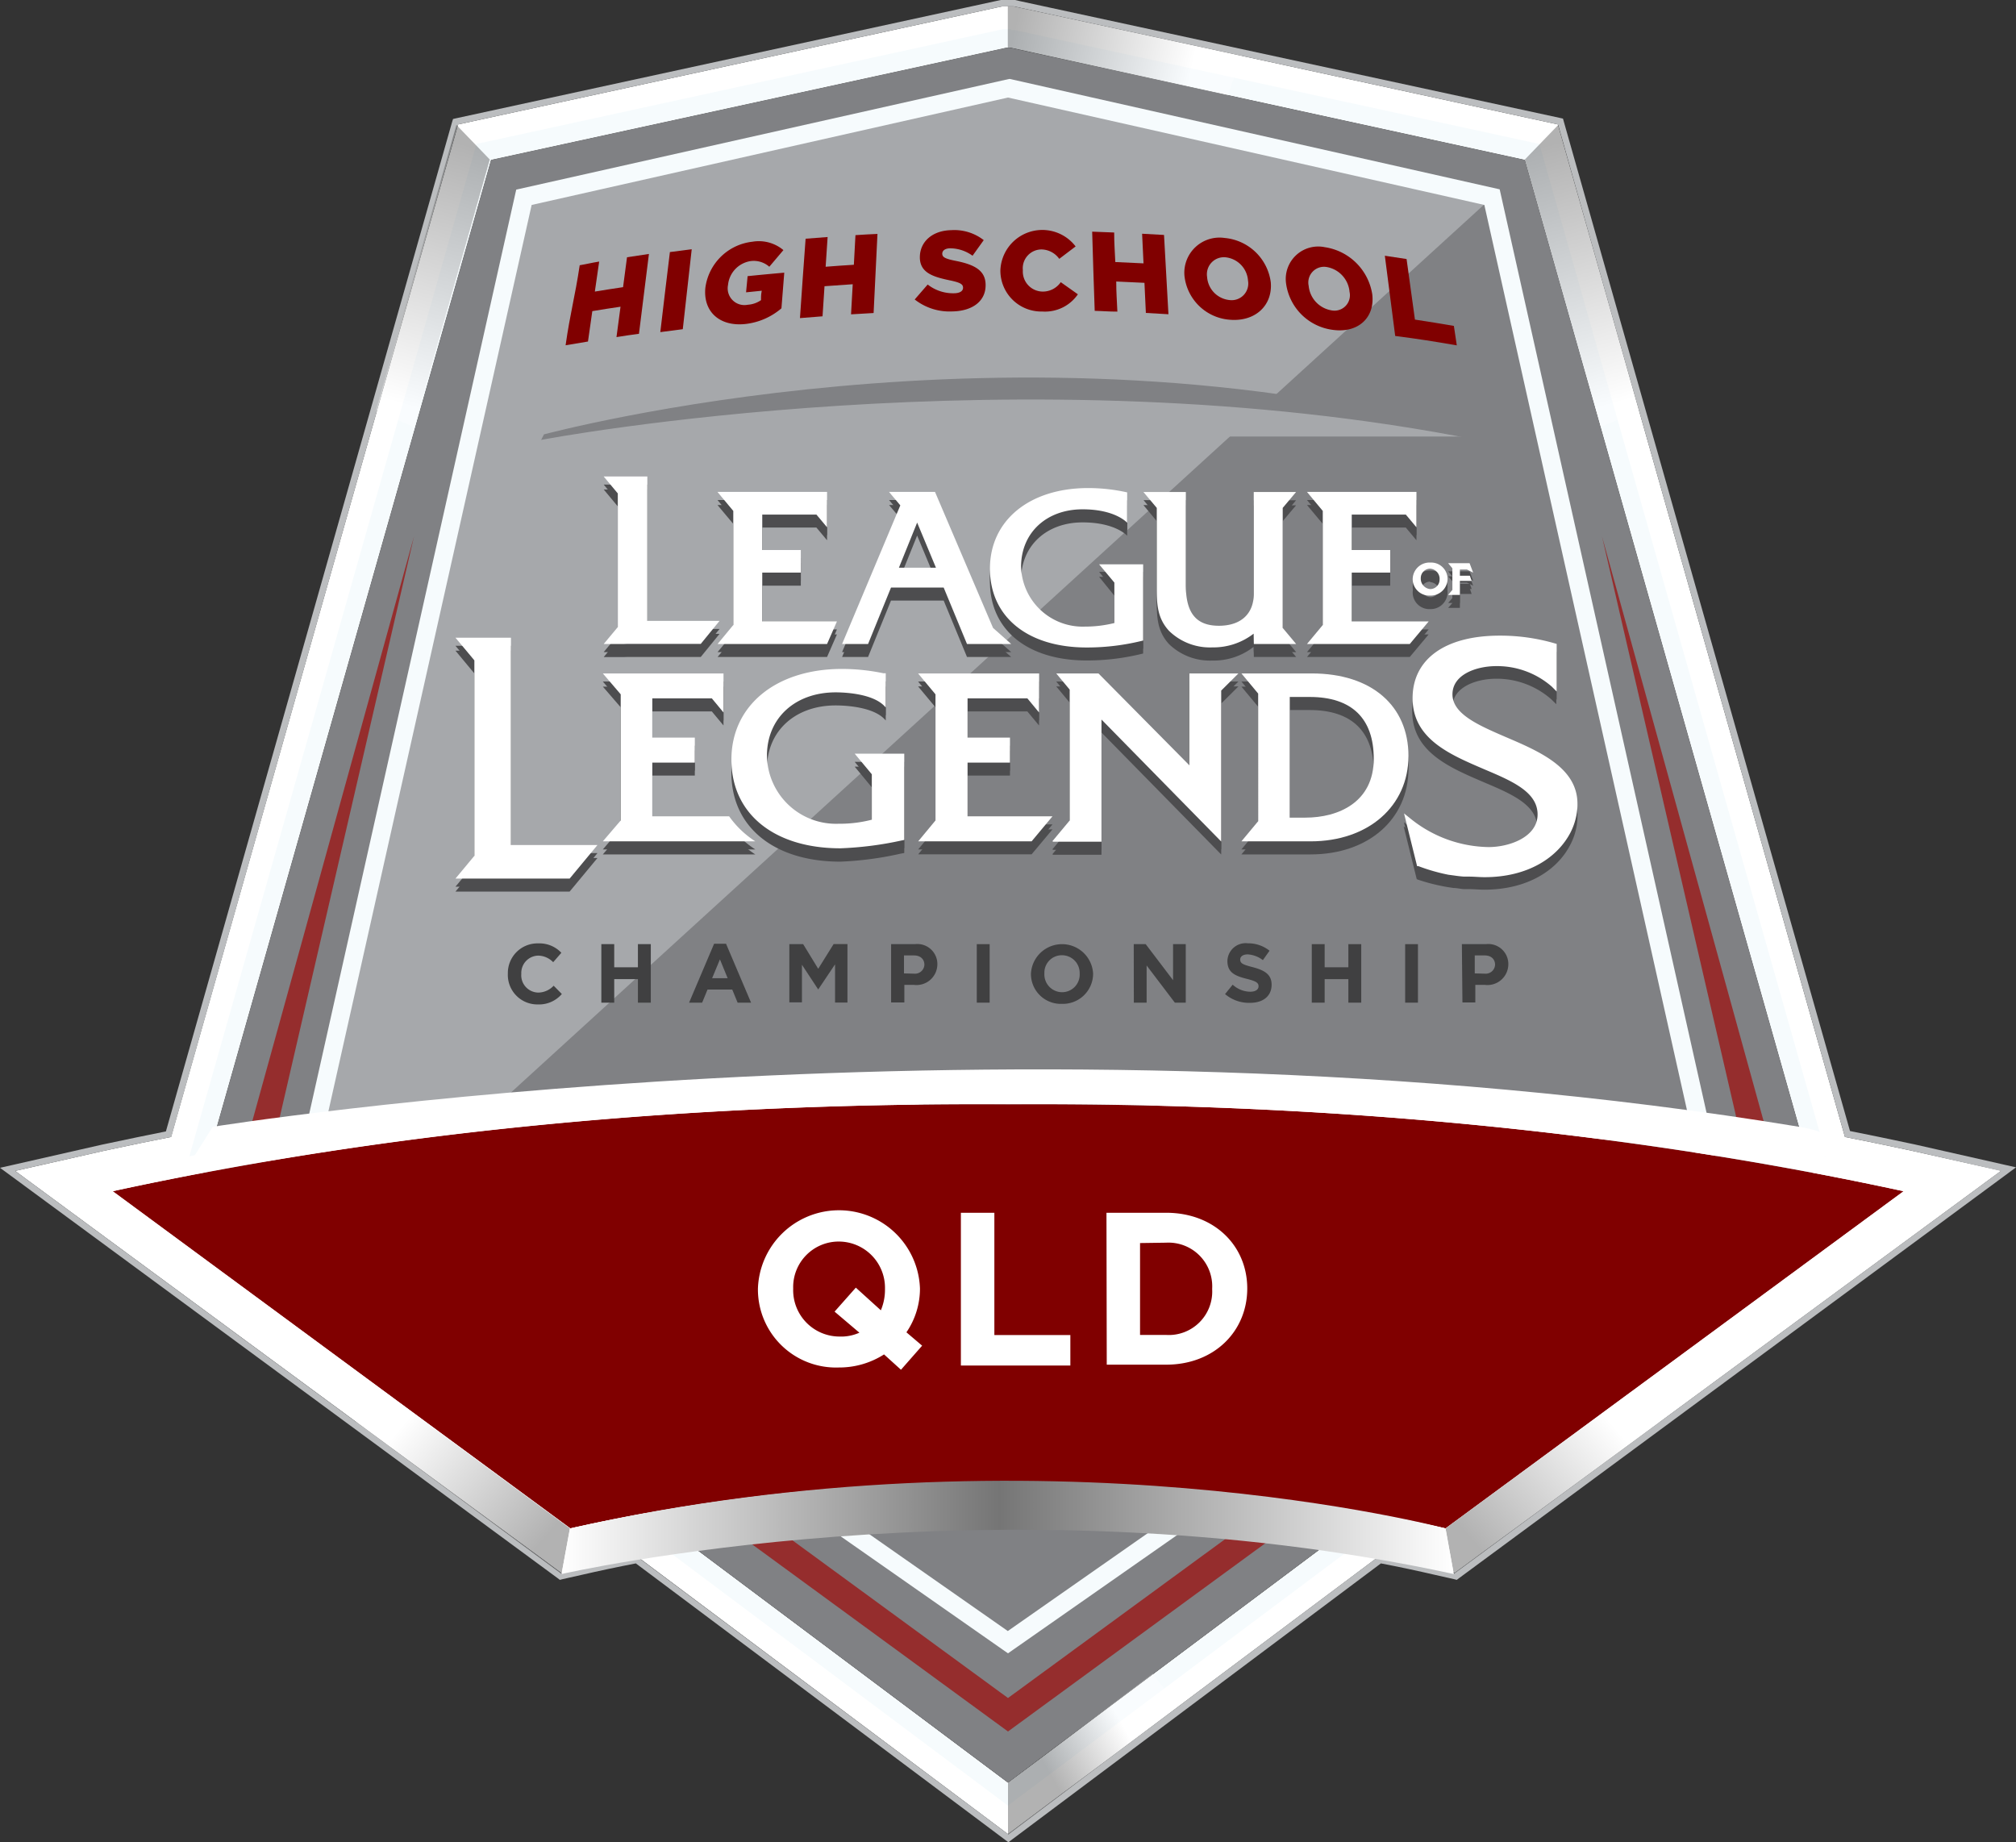 <svg xmlns="http://www.w3.org/2000/svg" xmlns:xlink="http://www.w3.org/1999/xlink" viewBox="0 0 214.36 195.87"><rect x="0" y="0" width="214.36" height="195.87" fill="#333333" stroke="none"/><defs><style>.cls-1{fill:#fff;}.cls-2{fill:#bbbdbf;}.cls-3{fill:#f6fbfd;}.cls-4{fill:#808184;}.cls-5{fill:#952d2d;}.cls-6{fill:#a6a8ab;}.cls-7{fill:#404041;}.cls-8{fill:maroon;}.cls-10,.cls-11,.cls-12,.cls-13,.cls-14,.cls-9{opacity:0.3;}.cls-9{fill:url(#linear-gradient);}.cls-10{fill:url(#linear-gradient-2);}.cls-11{fill:url(#linear-gradient-3);}.cls-12{fill:url(#linear-gradient-4);}.cls-13{fill:url(#linear-gradient-5);}.cls-14{fill:url(#linear-gradient-6);}.cls-15{fill:url(#linear-gradient-7);}.cls-16{fill:#4d4d4f;}</style><linearGradient id="linear-gradient" x1="171.66" y1="42.77" x2="164.1" y2="15.52" gradientUnits="userSpaceOnUse"><stop offset="0" stop-color="#fff"/><stop offset="1"/></linearGradient><linearGradient id="linear-gradient-2" x1="1884.22" y1="42.77" x2="1876.66" y2="15.52" gradientTransform="matrix(-1, 0, 0, 1, 1926.78, 0)" xlink:href="#linear-gradient"/><linearGradient id="linear-gradient-3" x1="126.68" y1="7.03" x2="107.89" y2="2.98" xlink:href="#linear-gradient"/><linearGradient id="linear-gradient-4" x1="119.56" y1="183.83" x2="111.53" y2="188.42" xlink:href="#linear-gradient"/><linearGradient id="linear-gradient-5" x1="171.29" y1="151.45" x2="156.78" y2="164.05" xlink:href="#linear-gradient"/><linearGradient id="linear-gradient-6" x1="1206.21" y1="151.46" x2="1191.71" y2="164.05" gradientTransform="matrix(-1, 0, 0, 1, 1249.22, 0)" xlink:href="#linear-gradient"/><linearGradient id="linear-gradient-7" x1="59.71" y1="162.39" x2="154.58" y2="162.39" gradientUnits="userSpaceOnUse"><stop offset="0" stop-color="#fff"/><stop offset="0.49" stop-color="#757575"/><stop offset="1" stop-color="#fff"/></linearGradient></defs><title>Asset 17</title><g id="Layer_2" data-name="Layer 2"><g id="Layer_1-2" data-name="Layer 1"><path class="cls-1" d="M203.38,122.37l-.6-.13c-2.18-.47-4.39-.92-6.61-1.36L165.65,13.23,108.39.81l-.6-.13h-1.24L48.71,13.23,18.19,120.88c-2.23.44-4.44.89-6.6,1.36l-.61.13-9.37,2.12,58.07,42.74,2-.45c2-.46,4-.89,6.08-1.29L107.18,195l39.44-29.53c2.1.4,4.14.83,6.09,1.29l2,.45,58.08-42.74Z"/><path class="cls-2" d="M107.79.68l.6.13,57.26,12.42,30.52,107.65c2.22.44,4.43.89,6.61,1.36l.6.13,9.37,2.12-58.08,42.74-2-.45c-2-.46-4-.89-6.09-1.29L107.18,195,67.73,165.49c-2.09.4-4.13.83-6.08,1.29l-2,.45L1.61,124.49,11,122.37l.61-.13c2.16-.47,4.37-.92,6.6-1.36L48.71,13.23,106.55.68h1.24m.07-.68h-1.38l-.07,0L48.57,12.56l-.4.09-.12.39L17.64,120.29c-2.05.41-4.13.84-6.19,1.28l-.62.13-9.37,2.13L0,124.16l1.2.88,58.08,42.74.25.19.31-.08,2-.45c1.86-.43,3.8-.84,5.77-1.22l39.2,29.34.41.31.41-.31,39.2-29.34c2,.38,3.91.79,5.76,1.22l2,.45.31.08.25-.19L213.16,125l1.2-.89-1.46-.33-9.37-2.12h0l-.62-.13c-2.06-.44-4.14-.87-6.2-1.28L166.3,13l-.11-.39-.4-.09L108.54.14,107.93,0Z"/><polygon points="28.28 124.25 107.18 181.42 186.08 124.25 161.35 18.04 107.18 5.87 53 18.04 28.28 124.25"/><path d="M107.18,189.53,21.47,125.38,52.21,17,107,5.07h.31l.15,0L162.14,17l30.74,108.42Zm-77.8-65.32,77.8,57,77.79-57L160.59,18.31,107.18,6.18,53.76,18.31Z"/><path class="cls-3" d="M107.33,5.07l.15,0L162.14,17l30.74,108.42-85.7,64.15L21.47,125.38,52.21,17,107,5.07h.31m-.15,176.15,77.79-57L160.59,18.31,107.18,6.18,53.76,18.31,29.38,124.21l77.8,57m.35-178.1h-.72l-.2,0L51.8,15.06l-1.14.24-.32,1.13L19.59,124.85l-.36,1.29,1.07.8L106,191.09l1.17.88,1.17-.88,85.7-64.15,1.08-.8-.37-1.29L164,16.43l-.32-1.13-1.14-.24L107.9,3.2l-.17,0-.2,0ZM55.39,19.94,107.18,8.18,159,19.94,182.78,123.4l-75.6,55.4L31.57,123.4,55.39,19.94Z"/><path class="cls-4" d="M107.18,189.53,21.47,125.38,52.21,17,107,5.07h.31l.15,0L162.14,17l30.74,108.42Z"/><polygon class="cls-5" points="185.53 122.74 170.34 57.03 188.31 122.04 185.53 122.74"/><polygon class="cls-5" points="26.04 122.04 44.02 57.03 28.83 122.74 26.04 122.04"/><polygon class="cls-5" points="107.18 184.09 75.66 161.04 77.36 158.72 107.18 180.53 136.99 158.72 138.69 161.04 107.18 184.09"/><polyline class="cls-6" points="158.65 20.98 107.19 9.38 107.17 9.38 55.71 20.98 32.92 122.68 41.53 127.83"/><path class="cls-3" d="M107.18,175.78l-.56-.39L31.83,123.1,54.89,20.16,107.28,8.4l.12,0,52.06,11.73L182.53,123.1ZM34,122.25l73.16,51.16,73.16-51.16L157.83,21.79,107.18,10.37,56.53,21.79Z"/><path class="cls-7" d="M54,103.51v0a3.15,3.15,0,0,1,3.24-3.21,3.2,3.2,0,0,1,2.45,1l-.87,1a2.28,2.28,0,0,0-1.59-.7,1.84,1.84,0,0,0-1.8,1.93v0a1.84,1.84,0,0,0,1.8,2,2.28,2.28,0,0,0,1.64-.73l.87.88a3.19,3.19,0,0,1-2.55,1.11A3.14,3.14,0,0,1,54,103.51Z"/><path class="cls-7" d="M63.94,100.38h1.37v2.46h2.52v-2.46H69.2v6.22H67.83v-2.5H65.31v2.5H63.94Z"/><path class="cls-7" d="M75.93,100.34H77.2l2.66,6.26H78.43l-.57-1.39H75.23l-.57,1.39H73.27ZM77.37,104l-.82-2-.83,2Z"/><path class="cls-7" d="M83.93,100.38H85.4L87,103l1.64-2.63h1.47v6.22H88.79v-4.06L87,105.2h0l-1.73-2.63v4H83.93Z"/><path class="cls-7" d="M94.75,100.38h2.54a2.13,2.13,0,0,1,2.38,2.15v0a2.22,2.22,0,0,1-2.51,2.18h-1v1.87H94.75Zm2.46,3.14a1,1,0,0,0,1.08-.94v0c0-.61-.43-1-1.11-1H96.12v1.91Z"/><path class="cls-7" d="M103.86,100.38h1.37v6.22h-1.37Z"/><path class="cls-7" d="M109.62,103.51v0a3.31,3.31,0,0,1,6.61,0v0a3.22,3.22,0,0,1-3.32,3.22A3.18,3.18,0,0,1,109.62,103.51Zm5.18,0v0a1.88,1.88,0,0,0-1.89-1.95,1.85,1.85,0,0,0-1.86,1.93v0a1.89,1.89,0,0,0,1.88,2A1.87,1.87,0,0,0,114.8,103.51Z"/><path class="cls-7" d="M120.55,100.38h1.27l2.91,3.83v-3.83h1.35v6.22h-1.16l-3-3.95v3.95h-1.36Z"/><path class="cls-7" d="M130.26,105.69l.81-1a2.84,2.84,0,0,0,1.85.75c.56,0,.9-.22.9-.58v0c0-.35-.21-.53-1.25-.79-1.26-.32-2.06-.67-2.06-1.9v0a1.94,1.94,0,0,1,2.17-1.88,3.63,3.63,0,0,1,2.31.79l-.71,1a2.92,2.92,0,0,0-1.61-.61c-.53,0-.8.24-.8.54v0c0,.41.26.54,1.34.82,1.26.33,2,.78,2,1.86v0c0,1.24-.94,1.93-2.28,1.93A3.92,3.92,0,0,1,130.26,105.69Z"/><path class="cls-7" d="M139.48,100.38h1.37v2.46h2.52v-2.46h1.37v6.22h-1.37v-2.5h-2.52v2.5h-1.37Z"/><path class="cls-7" d="M149.41,100.38h1.36v6.22h-1.36Z"/><path class="cls-7" d="M155.44,100.38H158a2.13,2.13,0,0,1,2.38,2.15v0a2.22,2.22,0,0,1-2.51,2.18h-1v1.87h-1.37Zm2.45,3.14a1,1,0,0,0,1.08-.94v0c0-.61-.42-1-1.11-1h-1.05v1.91Z"/><path class="cls-8" d="M61.64,28.2c.93-.16,1.15-.24,2.07-.39-.18,1.28-.27,1.91-.46,3.19,1.2-.2,1.81-.29,3-.47.17-1.27.25-1.91.42-3.18L69,27c-.43,3.4-.64,5.1-1.06,8.49-1,.13-1.44.2-2.39.35.17-1.3.26-1.94.43-3.23-1.21.18-1.82.27-3,.47-.18,1.29-.28,1.94-.46,3.23l-2.38.4C60.62,33.31,61.13,31.61,61.64,28.2Z"/><path class="cls-8" d="M71.23,26.8l2.32-.3L72.6,35l-2.39.31C70.61,31.89,70.82,30.19,71.23,26.8Z"/><path class="cls-8" d="M75,30.6v0a5.68,5.68,0,0,1,5-4.9,4.07,4.07,0,0,1,3.3.89L81.8,28.36a2.51,2.51,0,0,0-2-.6,2.85,2.85,0,0,0-2.39,2.54v0a1.78,1.78,0,0,0,2.1,2.1,2.78,2.78,0,0,0,1.41-.49c0-.41,0-.61.08-1l-1.67.17c.06-.69.1-1,.16-1.72,1.56-.16,2.34-.23,3.9-.37l-.3,3.79a7.09,7.09,0,0,1-3.86,1.67C76.55,34.73,74.75,33.17,75,30.6Z"/><path class="cls-8" d="M85.66,25.38,88,25.2c-.08,1.26-.12,1.89-.21,3.16,1.21-.1,1.82-.13,3-.21.07-1.26.1-1.89.17-3.15.94-.06,1.4-.09,2.34-.13-.16,3.36-.25,5-.41,8.41l-2.4.14c.07-1.28.11-1.92.18-3.2l-3,.21c-.08,1.28-.12,1.92-.21,3.2l-2.4.19C85.29,30.44,85.41,28.76,85.66,25.38Z"/><path class="cls-8" d="M97.26,31.84l1.38-1.59a4.38,4.38,0,0,0,2.76.93c.66,0,1-.23,1-.59v0c0-.37-.28-.55-1.44-.79-1.81-.38-3.21-.83-3.15-2.55v0c.05-1.56,1.32-2.74,3.34-2.78a5.09,5.09,0,0,1,3.45,1.06l-1.19,1.66a4.09,4.09,0,0,0-2.36-.79c-.57,0-.85.25-.86.56v0c0,.38.28.55,1.46.78,1.94.39,3.16,1,3.15,2.58v0c0,1.72-1.42,2.75-3.53,2.79A6,6,0,0,1,97.26,31.84Z"/><path class="cls-8" d="M106.37,28.74v0a4.46,4.46,0,0,1,8-2.54l-1.74,1.32a2.38,2.38,0,0,0-1.87-1,2,2,0,0,0-2,2.21v0A2.13,2.13,0,0,0,110.86,31a2.31,2.31,0,0,0,1.93-1l1.82,1.29a4.24,4.24,0,0,1-3.79,1.83A4.35,4.35,0,0,1,106.37,28.74Z"/><path class="cls-8" d="M116.13,24.63l2.34.09c0,1.26.07,1.88.12,3.14l3,.14-.15-3.15,2.33.13c.19,3.37.28,5.06.47,8.43l-2.4-.14-.15-3.2-3-.14c0,1.28.07,1.92.12,3.2-1,0-1.45-.06-2.41-.08C116.28,29.68,116.23,28,116.13,24.63Z"/><path class="cls-8" d="M125.94,29.3v0a3.74,3.74,0,0,1,4.27-4A5.44,5.44,0,0,1,135.12,30s0,0,0,0c.22,2.43-1.6,4.19-4.28,4A5.24,5.24,0,0,1,125.94,29.3Zm6.76.53v0a2.68,2.68,0,0,0-2.35-2.47,1.81,1.81,0,0,0-2,2.08v0a2.65,2.65,0,0,0,2.37,2.46A1.77,1.77,0,0,0,132.7,29.83Z"/><path class="cls-8" d="M136.75,30.16s0,0,0,0a3.45,3.45,0,0,1,4.11-3.88,6,6,0,0,1,5.05,5s0,0,0,0c.3,2.44-1.44,4.13-4.11,3.8A5.75,5.75,0,0,1,136.75,30.16Zm6.74.8v0a2.94,2.94,0,0,0-2.42-2.57,1.67,1.67,0,0,0-1.92,2v0A2.92,2.92,0,0,0,141.59,33,1.64,1.64,0,0,0,143.49,31Z"/><path class="cls-8" d="M147.25,27.19l2.31.35c.36,2.58.54,3.86.89,6.44,1.66.25,2.48.39,4.14.67.12.83.19,1.24.31,2.07-2.62-.45-3.93-.66-6.55-1Z"/><path class="cls-1" d="M22.62,119.8s85.37-13.74,168.69,0c5.65.93,3.31,3.18,3.31,3.18l-86.13-6.49-88.67,7.76"/><path class="cls-8" d="M201.85,126.53c-33-7.1-65.74-9.29-94.54-9.12h-.26c-28.8-.17-61.57,2-94.55,9.12l-.55.12L60.66,162.5a201.55,201.55,0,0,1,46.39-4.84h.26a201.6,201.6,0,0,1,46.39,4.84l48.71-35.85Z"/><path class="cls-1" d="M110.36,117.4c28.06,0,59.68,2.28,91.49,9.13l.56.12L153.7,162.5a200.68,200.68,0,0,0-45-4.84h-3.06a200.62,200.62,0,0,0-45,4.84L12,126.65l.55-.12c31.82-6.85,63.44-9.13,91.49-9.13h6.37m0-2H104c-32.68,0-63.6,3.08-91.9,9.17l-.59.13-4.12,1,3.41,2.51L59.5,164.07l.73.53.87-.2a197.84,197.84,0,0,1,44.55-4.79h3.06a197.84,197.84,0,0,1,44.55,4.79l.87.2.72-.53,48.72-35.85,3.41-2.51-4.13-1-.59-.13c-28.29-6.09-59.21-9.17-91.9-9.17Z"/><path class="cls-6" d="M58,46.41s49.47-9.76,98.52,0"/><path class="cls-4" d="M57.54,46.77l.3-.59c.5-.1,50.18-13.54,98.9,0l.3.59C108.73,37.16,58,46.67,57.54,46.77Z"/><polygon class="cls-9" points="162.14 16.96 165.69 13.28 174.26 43.64 170.21 45.41 162.14 16.96"/><polygon class="cls-10" points="52.08 16.96 48.53 13.28 39.97 43.64 44.02 45.41 52.08 16.96"/><polygon class="cls-11" points="107.16 0.67 107.76 0.67 132.06 5.95 130.54 10.13 107.34 5.07 107.16 5.07 107.16 0.67"/><polygon class="cls-12" points="107.18 189.53 107.18 195.08 125.27 181.42 122.56 177.95 107.18 189.53"/><polygon class="cls-13" points="154.58 167.35 153.7 162.5 173.57 147.88 176.43 151.22 154.58 167.35"/><polygon class="cls-14" points="59.71 167.35 60.6 162.5 40.73 147.88 37.87 151.22 59.71 167.35"/><path class="cls-15" d="M59.71,167.35s46.11-10.59,94.87,0l-.88-4.85s-42.72-11.4-93.1,0"/><path class="cls-16" d="M133.32,69.85h4.5l-1.43-1.7V55.41l1.06-1.26h0v0l.36-.42h-4.5V64.55c0,1.94-1.26,3.37-3.71,3.37s-3.51-1.41-3.51-4.3V53.7h-4.51L123,55.41v8.38c0,1.69,0,3.29,1.31,4.7a6.26,6.26,0,0,0,4.59,1.74,6.9,6.9,0,0,0,4.4-1.46Z"/><path class="cls-16" d="M132,90.84h7.36c6.13,0,10.4-3.74,10.4-9.09S145.83,73,139.49,73H132l1.78,2.14V88.69Zm5.14-15.35h2.12c4.46,0,6.81,2.27,6.81,6.57,0,4.62-3.75,6.27-7.27,6.27h-1.66Z"/><polygon class="cls-16" points="97.63 90.83 109.69 90.83 111.91 88.18 102.88 88.18 102.88 82.46 107.39 82.46 107.39 79.8 102.88 79.8 102.88 75.64 109.24 75.64 110.48 77.13 110.48 75.64 110.49 75.64 110.49 72.98 97.62 72.98 99.47 75.2 99.47 88.61 97.63 90.83"/><path class="cls-16" d="M102.82,69.85h4.7l-1.93-1.7L99.42,53.69H94.53l1.2,1.42L89.54,69.85H92.3l2.44-6h5.6Zm-7.24-8.11,1.94-4.8,2,4.8Z"/><polygon class="cls-16" points="76.3 69.85 87.94 69.85 88.99 67.45 81.05 67.45 81.05 62.27 85.15 62.27 85.15 59.87 81.05 59.87 81.05 56.09 86.81 56.09 87.94 57.44 87.94 54.14 87.94 53.69 76.29 53.69 76.67 54.15 76.67 54.15 77.97 55.7 77.97 67.84 76.3 69.85"/><path class="cls-16" d="M95.81,90.75l.34-.06V81.51H90.88l1.82,2.2v4.83a14.07,14.07,0,0,1-3.54.43,7.35,7.35,0,0,1-7.61-7.25c0-4,3-6.72,7.31-6.72,1,0,4,.14,5.23,1.5l.09.1V73l-.25,0a21.79,21.79,0,0,0-4.4-.46c-7,0-11.76,3.88-11.76,9.64s4.55,9.43,11.59,9.43A35.38,35.38,0,0,0,95.81,90.75Z"/><path class="cls-16" d="M115.11,55.54c3.51,0,4.74,1.42,4.74,1.42V53.73a19,19,0,0,0-4.15-.46c-6.24,0-10.44,3.45-10.44,8.58s4,8.37,10.29,8.37a24.49,24.49,0,0,0,6-.74V61.33h-4.68l1.62,2v4.29a12.47,12.47,0,0,1-3.15.39,6.55,6.55,0,0,1-6.77-6.45C108.61,58,111.29,55.54,115.11,55.54Z"/><polygon class="cls-16" points="65.69 54.16 65.69 68.05 64.19 69.86 66.31 69.86 66.61 69.85 74.51 69.85 76.51 67.39 68.83 67.39 68.83 54.16 68.83 52.47 68.83 52.04 64.19 52.04 65.69 53.84 65.69 54.16"/><polygon class="cls-16" points="61.25 93.97 61.25 93.97 63.53 91.22 54.33 91.22 54.33 71.63 54.33 69.18 48.43 69.18 50.44 71.6 50.44 92.37 48.43 94.79 57.23 94.79 60.57 94.79 61.25 93.97"/><polygon class="cls-16" points="140.65 55.7 140.65 67.84 138.97 69.85 149.9 69.85 151.91 67.45 143.73 67.45 143.73 62.27 147.82 62.27 147.82 59.87 143.73 59.87 143.73 56.09 149.48 56.09 150.61 57.44 150.61 54.16 150.61 53.69 138.97 53.69 140.65 55.7"/><path class="cls-16" d="M150.21,63a1.77,1.77,0,0,0,1.85,1.76,1.8,1.8,0,0,0,1.86-1.79,1.76,1.76,0,0,0-1.82-1.73h0A1.8,1.8,0,0,0,150.21,63Zm1.86-1.11a1.08,1.08,0,0,1,1,1.17,1,1,0,0,1-1,1.06,1.12,1.12,0,0,1-1-1.17A1,1,0,0,1,152.07,61.84Z"/><polygon class="cls-16" points="153.98 64.63 155.23 64.63 155.23 63.15 156.48 63.15 156.29 62.59 155.23 62.59 155.23 61.94 155.98 61.94 156.64 62.27 156.26 61.27 153.98 61.27 154.43 61.8 154.43 64.11 153.98 64.63"/><path class="cls-16" d="M64.1,90.84H80.31a10.21,10.21,0,0,1-2.78-2.66H69.36V82.46h4.52V79.8H69.36V75.64h6.33l1.24,1.49V73H64.1L66,75.2V88.61Z"/><path class="cls-16" d="M167.73,87h0c0-.06,0-.13,0-.19,0-3.82-4-5.56-7.58-7.09-2.94-1.26-5.71-2.46-5.71-4.56s2.52-3,4.67-3a8.8,8.8,0,0,1,5.85,2.2l.52.51V69.84l-.21-.06a20.72,20.72,0,0,0-5.85-.81c-5.79,0-9.26,2.48-9.26,6.64,0,4.35,4,6,7.6,7.55,2.93,1.24,5.69,2.4,5.69,4.82,0,2.26-3,3.46-5.21,3.46a13.5,13.5,0,0,1-8.27-3l-.72-.58,1.39,5.61.15.06a20.69,20.69,0,0,0,3.17.79l.6.09c.35,0,.7.09,1.05.12l.56,0c.54,0,1.09.06,1.64.06,4.69,0,7.8-2.13,9.15-4.76h0A6.66,6.66,0,0,0,167.73,87Z"/><polygon class="cls-16" points="117.12 90.88 117.12 77.88 129.85 90.85 129.85 74.8 131.68 72.98 126.47 72.98 126.47 82.75 116.84 73.02 116.8 72.98 112.31 72.98 113.74 74.7 113.74 88.61 111.89 90.83 111.97 90.83 111.93 90.88 117.12 90.88"/><path class="cls-16" d="M133.32,69.33h4.5l-1.43-1.71V54.88l1.06-1.26h0v0l.36-.43h-4.5V64c0,2-1.26,3.38-3.71,3.38S126.1,66,126.1,63.09V53.17h-4.51L123,54.88v8.39c0,1.69,0,3.28,1.31,4.69a6.23,6.23,0,0,0,4.59,1.75,6.91,6.91,0,0,0,4.4-1.47Z"/><path class="cls-16" d="M132,90.31h7.36c6.13,0,10.4-3.74,10.4-9.08s-3.93-8.77-10.27-8.77H132l1.78,2.14V88.16ZM137.14,75h2.12c4.46,0,6.81,2.26,6.81,6.57,0,4.62-3.75,6.26-7.27,6.26h-1.66Z"/><polygon class="cls-16" points="97.63 90.31 109.69 90.31 111.91 87.65 102.88 87.65 102.88 81.94 107.39 81.94 107.39 79.28 102.88 79.28 102.88 75.11 109.24 75.11 110.48 76.61 110.48 75.11 110.49 75.11 110.49 72.46 97.62 72.46 99.47 74.68 99.47 88.08 97.63 90.31"/><path class="cls-16" d="M102.82,69.33h4.7l-1.93-1.71L99.42,53.16H94.53l1.2,1.43L89.54,69.33H92.3l2.44-6h5.6Zm-7.24-8.11,1.94-4.8,2,4.8Z"/><polygon class="cls-16" points="76.3 69.33 87.94 69.33 88.99 66.92 81.05 66.92 81.05 61.74 85.15 61.74 85.15 59.34 81.05 59.34 81.05 55.57 86.81 55.57 87.94 56.92 87.94 53.61 87.94 53.16 76.29 53.16 76.67 53.62 76.67 53.62 77.97 55.17 77.97 67.31 76.3 69.33"/><path class="cls-16" d="M95.81,90.23l.34-.07V81H90.88l1.82,2.19V88a13.63,13.63,0,0,1-3.54.43,7.35,7.35,0,0,1-7.61-7.24c0-4,3-6.73,7.31-6.73,1,0,4,.14,5.23,1.5l.09.1V72.44l-.25,0a21.79,21.79,0,0,0-4.4-.46c-7,0-11.76,3.87-11.76,9.64S82.32,91,89.36,91A36.28,36.28,0,0,0,95.81,90.23Z"/><path class="cls-16" d="M115.11,55c3.51,0,4.74,1.42,4.74,1.42V53.2a19.42,19.42,0,0,0-4.15-.45c-6.24,0-10.44,3.44-10.44,8.57s4,8.37,10.29,8.37a24.81,24.81,0,0,0,6-.73V60.8h-4.68l1.62,2v4.3a12.94,12.94,0,0,1-3.15.38A6.55,6.55,0,0,1,108.61,61C108.61,57.47,111.29,55,115.11,55Z"/><polygon class="cls-16" points="65.69 53.63 65.69 67.53 64.19 69.33 66.31 69.33 66.61 69.32 74.51 69.32 76.51 66.87 68.83 66.87 68.83 53.63 68.83 51.94 68.83 51.52 64.19 51.52 65.69 53.32 65.69 53.63"/><polygon class="cls-16" points="61.25 93.45 61.25 93.45 63.53 90.7 54.33 90.7 54.33 71.11 54.33 68.66 48.43 68.66 50.44 71.07 50.44 91.85 48.43 94.27 57.23 94.27 60.57 94.27 61.25 93.45"/><polygon class="cls-16" points="140.65 55.17 140.65 67.31 138.97 69.33 149.9 69.33 151.91 66.92 143.73 66.92 143.73 61.74 147.82 61.74 147.82 59.34 143.73 59.34 143.73 55.57 149.48 55.57 150.61 56.92 150.61 53.64 150.61 53.16 138.97 53.16 140.65 55.17"/><path class="cls-16" d="M150.21,62.42a1.76,1.76,0,0,0,1.85,1.76,1.8,1.8,0,0,0,1.86-1.78,1.76,1.76,0,0,0-1.82-1.74h0A1.8,1.8,0,0,0,150.21,62.42Zm1.86-1.1a1.07,1.07,0,0,1,1,1.17,1,1,0,0,1-1,1,1.11,1.11,0,0,1-1-1.17A1,1,0,0,1,152.07,61.32Z"/><polygon class="cls-16" points="153.98 64.11 155.23 64.11 155.23 62.62 156.48 62.62 156.29 62.07 155.23 62.07 155.23 61.41 155.98 61.41 156.64 61.74 156.26 60.74 153.98 60.74 154.43 61.28 154.43 63.58 153.98 64.11"/><path class="cls-16" d="M64.1,90.31H80.31a10.05,10.05,0,0,1-2.78-2.66H69.36V81.93h4.52V79.28H69.36V75.11h6.33l1.24,1.5V72.46H64.1L66,74.68V88.09Z"/><path class="cls-16" d="M167.73,86.52h0c0-.07,0-.13,0-.2,0-3.82-4-5.55-7.58-7.08-2.94-1.27-5.71-2.46-5.71-4.56s2.52-3,4.67-3A8.84,8.84,0,0,1,165,73.88l.52.51V69.32l-.21-.06a20.73,20.73,0,0,0-5.85-.82c-5.79,0-9.26,2.49-9.26,6.64,0,4.36,4,6.06,7.6,7.56,2.93,1.23,5.69,2.4,5.69,4.81s-3,3.47-5.21,3.47A13.5,13.5,0,0,1,150,88l-.72-.58L150.65,93l.15,0a18.6,18.6,0,0,0,3.17.79c.19,0,.4.06.6.09q.52.07,1.05.12l.56,0c.54,0,1.09.06,1.64.06,4.69,0,7.8-2.14,9.15-4.77h0A6.66,6.66,0,0,0,167.73,86.52Z"/><polygon class="cls-16" points="117.12 90.35 117.12 77.35 129.85 90.32 129.85 74.28 131.68 72.46 126.47 72.46 126.47 82.23 116.84 72.5 116.8 72.46 112.31 72.46 113.74 74.18 113.74 88.08 111.89 90.31 111.97 90.31 111.93 90.35 117.12 90.35"/><path class="cls-1" d="M95.8,145.63,94,144a8.85,8.85,0,0,1-4.82,1.39,8.3,8.3,0,0,1-8.59-8.33V137a8.62,8.62,0,0,1,17.23,0v0a8.25,8.25,0,0,1-1.44,4.65l1.67,1.42Zm-4.42-3.94-2.64-2.24L91,136.9l2.66,2.41a5.63,5.63,0,0,0,.44-2.22V137A4.92,4.92,0,0,0,89.2,132a4.84,4.84,0,0,0-4.86,5v0a4.93,4.93,0,0,0,4.91,5.1A4.75,4.75,0,0,0,91.38,141.69Z"/><path class="cls-1" d="M102.17,128.94h3.56v13h8.08v3.24H102.17Z"/><path class="cls-1" d="M117.65,128.94H124c5.1,0,8.62,3.49,8.62,8.05v0c0,4.56-3.52,8.1-8.62,8.1h-6.32Zm3.57,3.22v9.77H124a4.62,4.62,0,0,0,4.89-4.84V137a4.65,4.65,0,0,0-4.89-4.88Z"/><path class="cls-1" d="M133.32,68.47h4.5l-1.43-1.71V54l1.06-1.26h0v0l.36-.43h-4.5V63.16c0,2-1.26,3.37-3.71,3.37s-3.51-1.4-3.51-4.3V52.31h-4.51L123,54v8.39c0,1.69,0,3.28,1.31,4.69a6.23,6.23,0,0,0,4.59,1.75,7,7,0,0,0,4.4-1.46Z"/><path class="cls-1" d="M132,89.45h7.36c6.13,0,10.4-3.74,10.4-9.08s-3.93-8.77-10.27-8.77H132l1.78,2.14V87.31Zm5.14-15.35h2.12c4.46,0,6.81,2.27,6.81,6.57,0,4.62-3.75,6.26-7.27,6.26h-1.66Z"/><polygon class="cls-1" points="97.63 89.45 109.69 89.45 111.91 86.79 102.88 86.79 102.88 81.08 107.39 81.08 107.39 78.42 102.88 78.42 102.88 74.25 109.24 74.25 110.48 75.75 110.48 74.25 110.49 74.25 110.49 71.6 97.62 71.6 99.47 73.82 99.47 87.23 97.63 89.45"/><path class="cls-1" d="M102.82,68.47h4.7l-1.93-1.71L99.42,52.3H94.53l1.2,1.43L89.54,68.47H92.3l2.44-6h5.6Zm-7.24-8.11,1.94-4.8,2,4.8Z"/><polygon class="cls-1" points="76.3 68.47 87.94 68.47 88.99 66.07 81.05 66.07 81.05 60.88 85.15 60.88 85.15 58.48 81.05 58.48 81.05 54.71 86.81 54.71 87.94 56.06 87.94 52.75 87.94 52.3 76.29 52.3 76.67 52.76 76.67 52.76 77.97 54.32 77.97 66.45 76.3 68.47"/><path class="cls-1" d="M95.81,89.37l.34-.07V80.13H90.88l1.82,2.19v4.83a13.63,13.63,0,0,1-3.54.43,7.34,7.34,0,0,1-7.61-7.24c0-4,3-6.73,7.31-6.73,1,0,4,.14,5.23,1.51l.09.09V71.58l-.25,0a21.79,21.79,0,0,0-4.4-.46c-7,0-11.76,3.87-11.76,9.64s4.55,9.43,11.59,9.43A36.28,36.28,0,0,0,95.81,89.37Z"/><path class="cls-1" d="M115.11,54.15c3.51,0,4.74,1.43,4.74,1.43V52.35a19,19,0,0,0-4.15-.46c-6.24,0-10.44,3.44-10.44,8.57s4,8.38,10.29,8.38a24.49,24.49,0,0,0,6-.74V60h-4.68l1.62,1.94v4.3a12.94,12.94,0,0,1-3.15.38,6.55,6.55,0,0,1-6.77-6.44C108.61,56.61,111.29,54.15,115.11,54.15Z"/><polygon class="cls-1" points="65.69 52.77 65.69 66.67 64.19 68.47 66.31 68.47 66.61 68.46 74.51 68.46 76.51 66.01 68.83 66.01 68.83 52.77 68.83 51.08 68.83 50.66 64.19 50.66 65.69 52.46 65.69 52.77"/><polygon class="cls-1" points="61.25 92.59 61.25 92.59 63.53 89.84 54.33 89.84 54.33 70.25 54.33 67.8 48.43 67.8 50.44 70.21 50.44 90.99 48.43 93.41 57.23 93.41 60.57 93.41 61.25 92.59"/><polygon class="cls-1" points="140.65 54.32 140.65 66.45 138.97 68.47 149.9 68.47 151.91 66.07 143.73 66.07 143.73 60.88 147.82 60.88 147.82 58.48 143.73 58.48 143.73 54.71 149.48 54.71 150.61 56.06 150.61 52.78 150.61 52.3 138.97 52.3 140.65 54.32"/><path class="cls-1" d="M150.21,61.56a1.76,1.76,0,0,0,1.85,1.76,1.8,1.8,0,0,0,1.86-1.78,1.75,1.75,0,0,0-1.82-1.73h0A1.79,1.79,0,0,0,150.21,61.56Zm1.86-1.1a1.08,1.08,0,0,1,1,1.17,1,1,0,0,1-1,1,1.11,1.11,0,0,1-1-1.17A1,1,0,0,1,152.07,60.46Z"/><polygon class="cls-1" points="153.98 63.25 155.23 63.25 155.23 61.76 156.48 61.76 156.29 61.21 155.23 61.21 155.23 60.55 155.98 60.55 156.64 60.88 156.26 59.88 153.98 59.88 154.43 60.42 154.43 62.72 153.98 63.25"/><path class="cls-1" d="M64.1,89.45H80.31a10.05,10.05,0,0,1-2.78-2.66H69.36V81.08h4.52V78.42H69.36V74.25h6.33l1.24,1.5V71.6H64.1L66,73.82V87.23Z"/><path class="cls-1" d="M167.73,85.66h0c0-.07,0-.13,0-.2,0-3.82-4-5.55-7.58-7.08-2.94-1.27-5.71-2.46-5.71-4.56s2.52-3,4.67-3A8.84,8.84,0,0,1,165,73l.52.52V68.46l-.21-.06a20.73,20.73,0,0,0-5.85-.82c-5.79,0-9.26,2.49-9.26,6.65,0,4.35,4,6,7.6,7.55,2.93,1.24,5.69,2.4,5.69,4.81s-3,3.47-5.21,3.47a13.5,13.5,0,0,1-8.27-3l-.72-.58,1.39,5.61.15,0A19.6,19.6,0,0,0,154,93l.6.08q.52.08,1.05.12l.56,0c.54,0,1.09.06,1.64.06,4.69,0,7.8-2.14,9.15-4.77h0A6.74,6.74,0,0,0,167.73,85.66Z"/><polygon class="cls-1" points="117.12 89.49 117.12 76.5 129.85 89.47 129.85 73.42 131.68 71.6 126.47 71.6 126.47 81.37 116.84 71.64 116.8 71.6 112.31 71.6 113.74 73.32 113.74 87.23 111.89 89.45 111.97 89.45 111.93 89.49 117.12 89.49"/></g></g></svg>